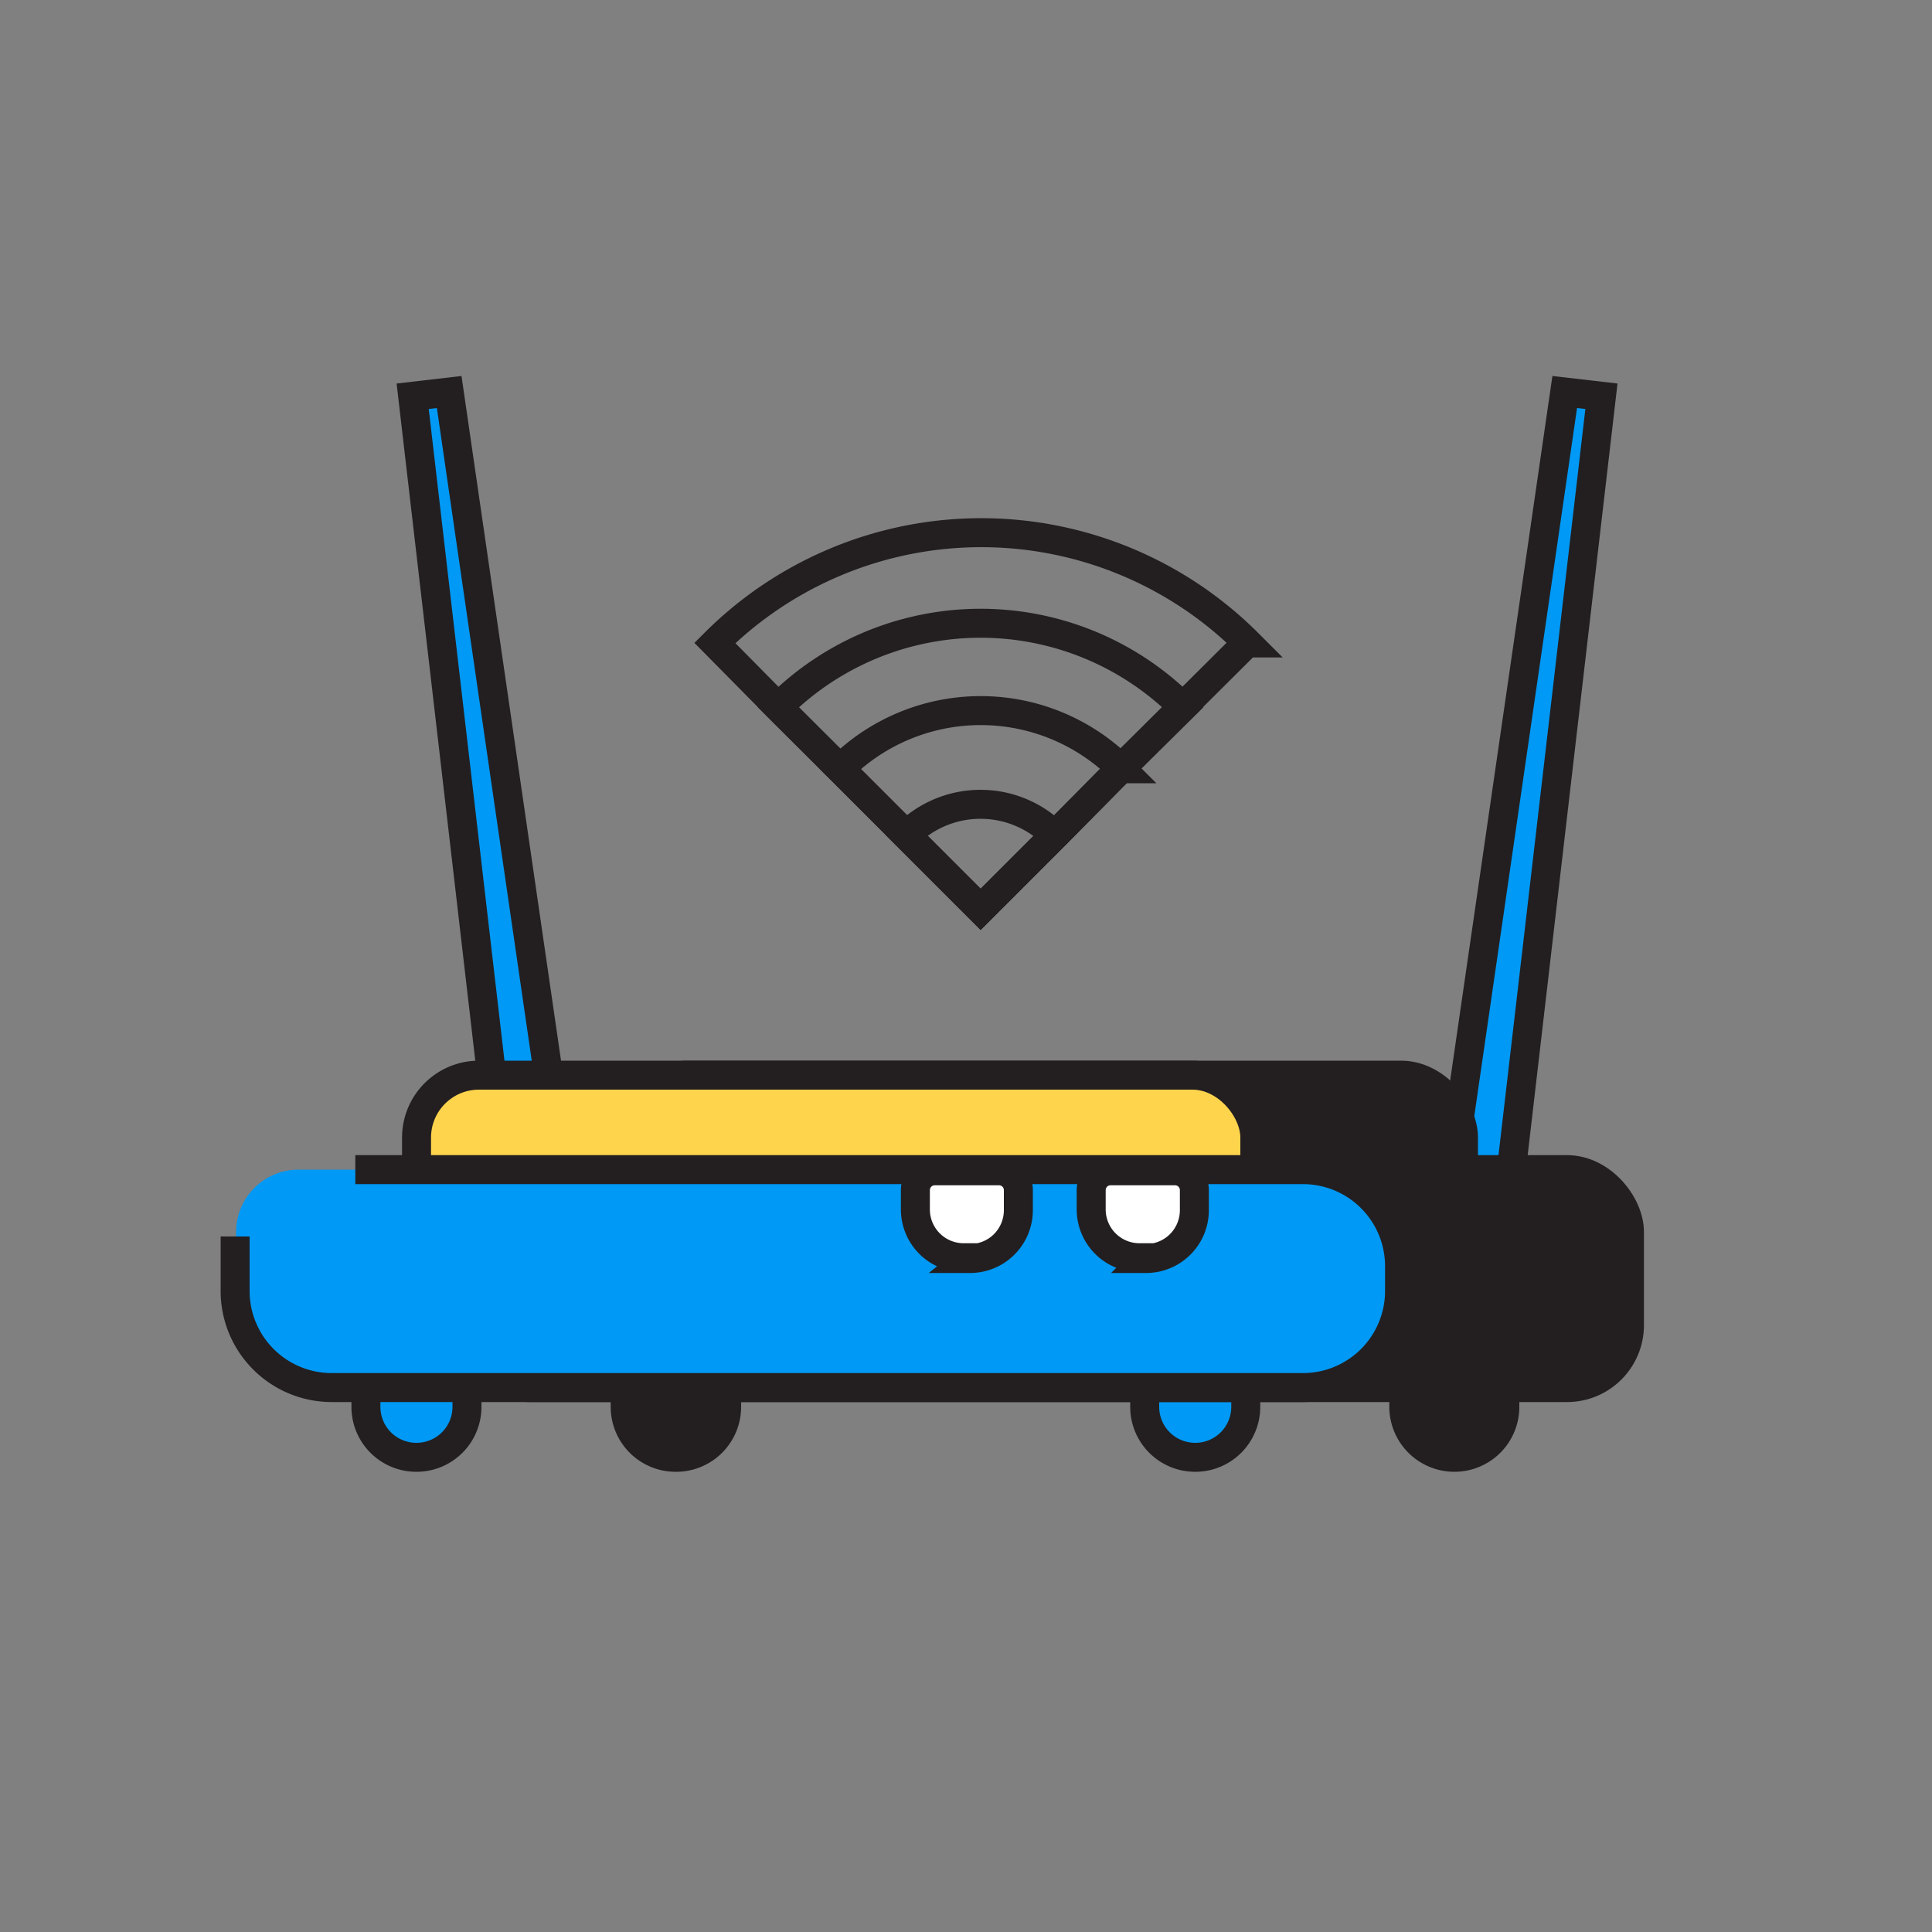<svg xmlns="http://www.w3.org/2000/svg" viewBox="0 0 100 100" width="500" height="500" class="illustration"><rect x="0" y="0" width="100" height="100" fill="#808080" stroke="none"/><defs><style>.cls-1,.cls-4{fill:#0099f5;}.cls-1,.cls-2,.cls-3,.cls-5,.cls-6{stroke:#231f20;stroke-miterlimit:10;stroke-width:1.5px;}.cls-2{fill:#231f20;}.cls-3{fill:#ffd44d;}.cls-5{fill:#fff;}.cls-6{fill:none;}</style></defs><g id="Layer_2" data-name="Layer 2"><polygon class="cls-1" points="77.7 65.09 74.54 64.73 80.99 20.29 82.89 20.51 77.7 65.09"></polygon><polygon class="cls-1" points="26.54 65.09 29.71 64.73 23.25 20.29 21.36 20.51 26.54 65.09"></polygon><path class="cls-1" d="M18.94,71.82v1a2.61,2.61,0,0,0,2.62,2.61h0a2.61,2.61,0,0,0,2.61-2.61v-1"></path><path class="cls-1" d="M59.25,71.82v1a2.61,2.61,0,0,0,2.62,2.61h0a2.61,2.61,0,0,0,2.61-2.61v-1"></path><path class="cls-2" d="M32.36,71.82v1A2.61,2.61,0,0,0,35,75.43h0a2.61,2.61,0,0,0,2.61-2.61v-1"></path><path class="cls-2" d="M72.66,71.82v1a2.62,2.62,0,0,0,2.62,2.61h0a2.61,2.61,0,0,0,2.61-2.61v-1"></path><rect class="cls-2" x="24.17" y="60.54" width="60.17" height="11.28" rx="3.23"></rect><rect class="cls-2" x="32.36" y="55.65" width="43.39" height="8.13" rx="3.23"></rect><rect class="cls-3" x="21.56" y="55.65" width="43.39" height="8.13" rx="3.23"></rect><rect class="cls-4" x="12.22" y="60.54" width="60.17" height="11.28" rx="3.23"></rect><path class="cls-1" d="M18.39,60.54H67.44a5,5,0,0,1,5,4.95v1.38a5,5,0,0,1-5,4.95H17.17a5,5,0,0,1-5-4.95V64"></path><path class="cls-5" d="M59,60.54h.38a2.5,2.5,0,0,1,2.5,2.5v1a1,1,0,0,1-1,1H57.54a1,1,0,0,1-1-1V63a2.5,2.5,0,0,1,2.5-2.5Z" transform="translate(118.36 125.64) rotate(180)"></path><path class="cls-5" d="M49.87,60.54h.38a2.5,2.5,0,0,1,2.5,2.5v1a1,1,0,0,1-1,1H48.42a1,1,0,0,1-1-1V63a2.5,2.5,0,0,1,2.5-2.5Z" transform="translate(100.13 125.64) rotate(180)"></path><path class="cls-6" d="M54.59,43.23l-3.84,3.84-3.84-3.84a5.41,5.41,0,0,1,7.68,0Z"></path><path class="cls-6" d="M58,39.79,54.6,43.23h0l-3.84,3.84-3.84-3.84-3.44-3.44a10.31,10.31,0,0,1,14.56,0Z"></path><path class="cls-6" d="M64.54,33.28,58,39.79,54.6,43.23h0l-3.84,3.84-3.84-3.84-3.44-3.44L40.28,36.6,37,33.28a19.51,19.51,0,0,1,27.58,0Z"></path><path class="cls-6" d="M61.23,36.6,58,39.79,54.6,43.23h0l-3.84,3.84-3.84-3.84-3.44-3.44L40.28,36.6a14.81,14.81,0,0,1,20.95,0Z"></path></g></svg>